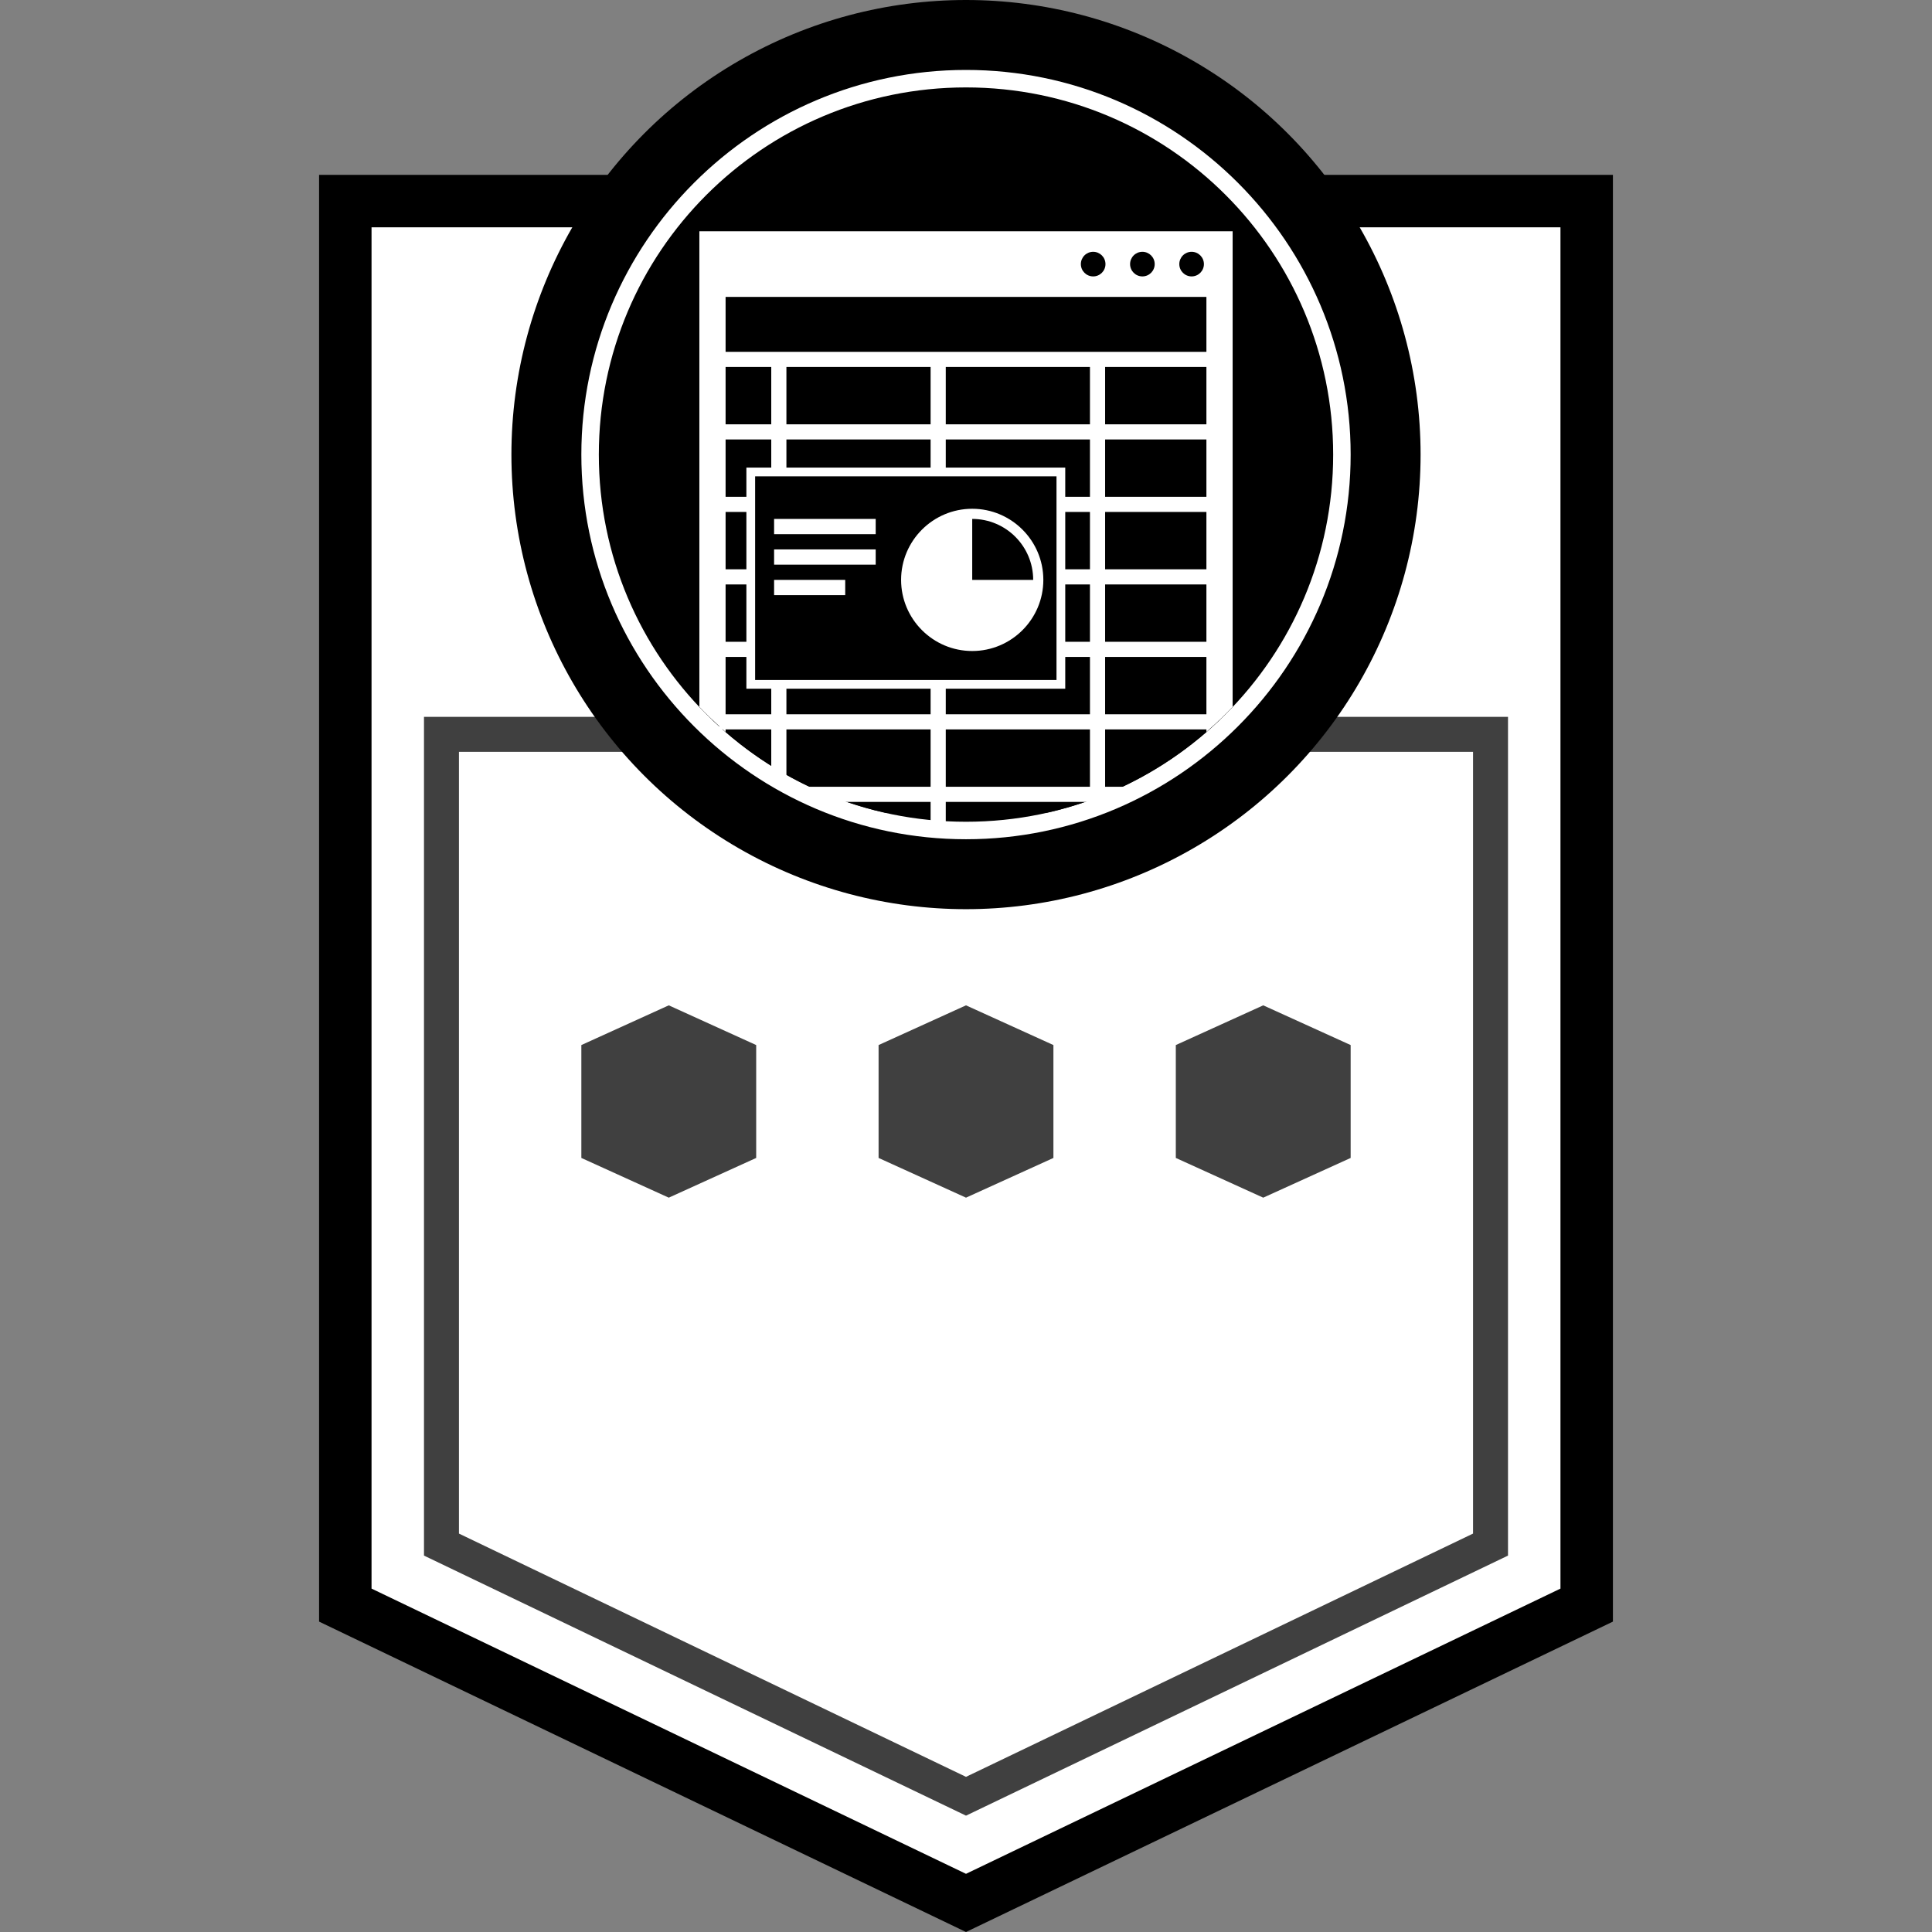 <?xml version="1.0" encoding="utf-8"?>
<!-- Generator: Adobe Illustrator 21.0.2, SVG Export Plug-In . SVG Version: 6.00 Build 0)  -->
<svg version="1.1" id="Layer_1" xmlns="http://www.w3.org/2000/svg" xmlns:xlink="http://www.w3.org/1999/xlink" x="0px" y="0px"
	 viewBox="0 0 500 500" enable-background="new 0 0 500 500" xml:space="preserve">
<rect x="0" y="0" width="500" height="500" fill="#808080" stroke="none"/>
<g>
	<polygon fill="#FFFFFF" points="89.367,415.401 89.367,52.036 410.633,52.036 410.633,415.401 250,492.473 	"/>
	<path d="M403.846,58.824v352.305L250,484.944L96.154,411.129V58.824H403.846 M417.421,45.249H82.579v374.423L250,500
		l167.421-80.328V45.249L417.421,45.249z"/>
	<path opacity="0.75" d="M250,469.888l-1.958-0.941l-138.314-66.36V185.52h280.543v217.066L250,469.888z M118.778,396.891
		L250,459.848l131.222-62.957V194.57H118.778V396.891z"/>
	<g id="XMLID_74_" opacity="0.75">
		<polygon points="326.923,260.181 349.548,270.46 349.548,299.675 326.923,309.955 304.299,299.675 304.299,270.46 		"/>
	</g>
	<g id="XMLID_83_" opacity="0.75">
		<polygon points="173.077,260.181 195.701,270.46 195.701,299.675 173.077,309.955 150.452,299.675 150.452,270.46 		"/>
	</g>
	<g id="XMLID_76_" opacity="0.75">
		<polygon points="250,260.181 272.624,270.46 272.624,299.675 250,309.955 227.376,299.675 227.376,270.46 		"/>
	</g>
	<g>
		<circle cx="250" cy="117.647" r="117.647"/>
	</g>
	<path fill="#FFFFFF" d="M250,22.624c52.48,0,95.023,42.543,95.023,95.023S302.48,212.67,250,212.67s-95.023-42.543-95.023-95.023
		S197.52,22.624,250,22.624 M250,18.1c-54.891,0-99.548,44.657-99.548,99.548s44.657,99.548,99.548,99.548
		s99.548-44.657,99.548-99.548S304.891,18.1,250,18.1L250,18.1z"/>
	<g>
		<path d="M184.389,186.345c12.308,11.759,27.761,20.239,44.979,24.052h41.264c17.218-3.814,32.671-12.294,44.979-24.052V63.251
			H184.389V186.345z"/>
	</g>
	<path fill="#FFFFFF" d="M316.881,59.857H183.119h-2.123v123.079c1.641,1.734,3.365,3.383,5.131,4.989v0.85h0.932
		c0.244,0.217,0.477,0.446,0.724,0.66v-0.66H199.6v12.583h3.924v-12.583h37.316v14.836h-31.564v3.924h31.564v7.397h3.924v-7.397
		h37.316v0.61h3.924v-0.61h4.72v-3.924h-4.72v-14.836h26.213v0.66c0.247-0.214,0.479-0.443,0.724-0.66h0.048v-0.044
		c2.085-1.849,4.101-3.772,6.016-5.795V59.857H316.881z M199.6,184.851h-11.817v-14.836H199.6V184.851z M199.6,166.09h-11.817
		v-14.836H199.6V166.09z M199.6,147.33h-11.817v-14.836H199.6V147.33z M199.6,128.57h-11.817v-14.836H199.6V128.57z M199.6,109.81
		h-11.817V94.974H199.6V109.81z M240.84,184.851h-37.316v-14.836h37.316V184.851z M240.84,166.09h-37.316v-14.836h37.316V166.09z
		 M240.84,147.33h-37.316v-14.836h37.316V147.33z M240.84,128.57h-37.316v-14.836h37.316V128.57z M240.84,109.81h-37.316V94.974
		h37.316V109.81z M282.08,203.611h-37.316v-14.836h37.316V203.611z M282.08,184.851h-37.316v-14.836h37.316V184.851z M282.08,166.09
		h-37.316v-14.836h37.316V166.09z M282.08,147.33h-37.316v-14.836h37.316V147.33z M282.08,128.57h-37.316v-14.836h37.316V128.57z
		 M282.08,109.81h-37.316V94.974h37.316V109.81z M187.783,91.05V76.843h124.434V91.05H187.783z M286.004,147.33v-14.836h26.213
		v14.836H286.004z M312.217,151.255v14.836h-26.213v-14.836H312.217z M286.004,128.57v-14.836h26.213v14.836H286.004z
		 M286.004,109.81V94.974h26.213v14.836H286.004z M286.004,184.851v-14.836h26.213v14.836H286.004z"/>
	<circle cx="308.388" cy="68.35" r="3.185"/>
	<circle cx="295.649" cy="68.35" r="3.185"/>
	<circle cx="282.91" cy="68.35" r="3.185"/>
	<rect x="194.295" y="122.144" width="80.258" height="54.966"/>
	<path fill="#FFFFFF" d="M273.423,123.276v52.703h-77.996v-52.703H273.423 M275.685,121.013h-82.521v57.228h82.521V121.013
		L275.685,121.013z"/>
	<rect x="200.334" y="134.298" fill="#FFFFFF" width="26.295" height="3.944"/>
	<rect x="200.334" y="142.187" fill="#FFFFFF" width="26.295" height="3.944"/>
	<rect x="200.334" y="150.075" fill="#FFFFFF" width="18.406" height="3.944"/>
	<path fill="#FFFFFF" d="M251.609,131.669c-10.149,0-18.406,8.257-18.406,18.406c0,10.149,8.257,18.406,18.406,18.406
		s18.406-8.257,18.406-18.406C270.015,139.926,261.758,131.669,251.609,131.669z"/>
	<path d="M251.609,150.075c0,0,0-7.888,0-15.777c8.713,0,15.777,7.063,15.777,15.777H251.609z"/>
</g>
</svg>
